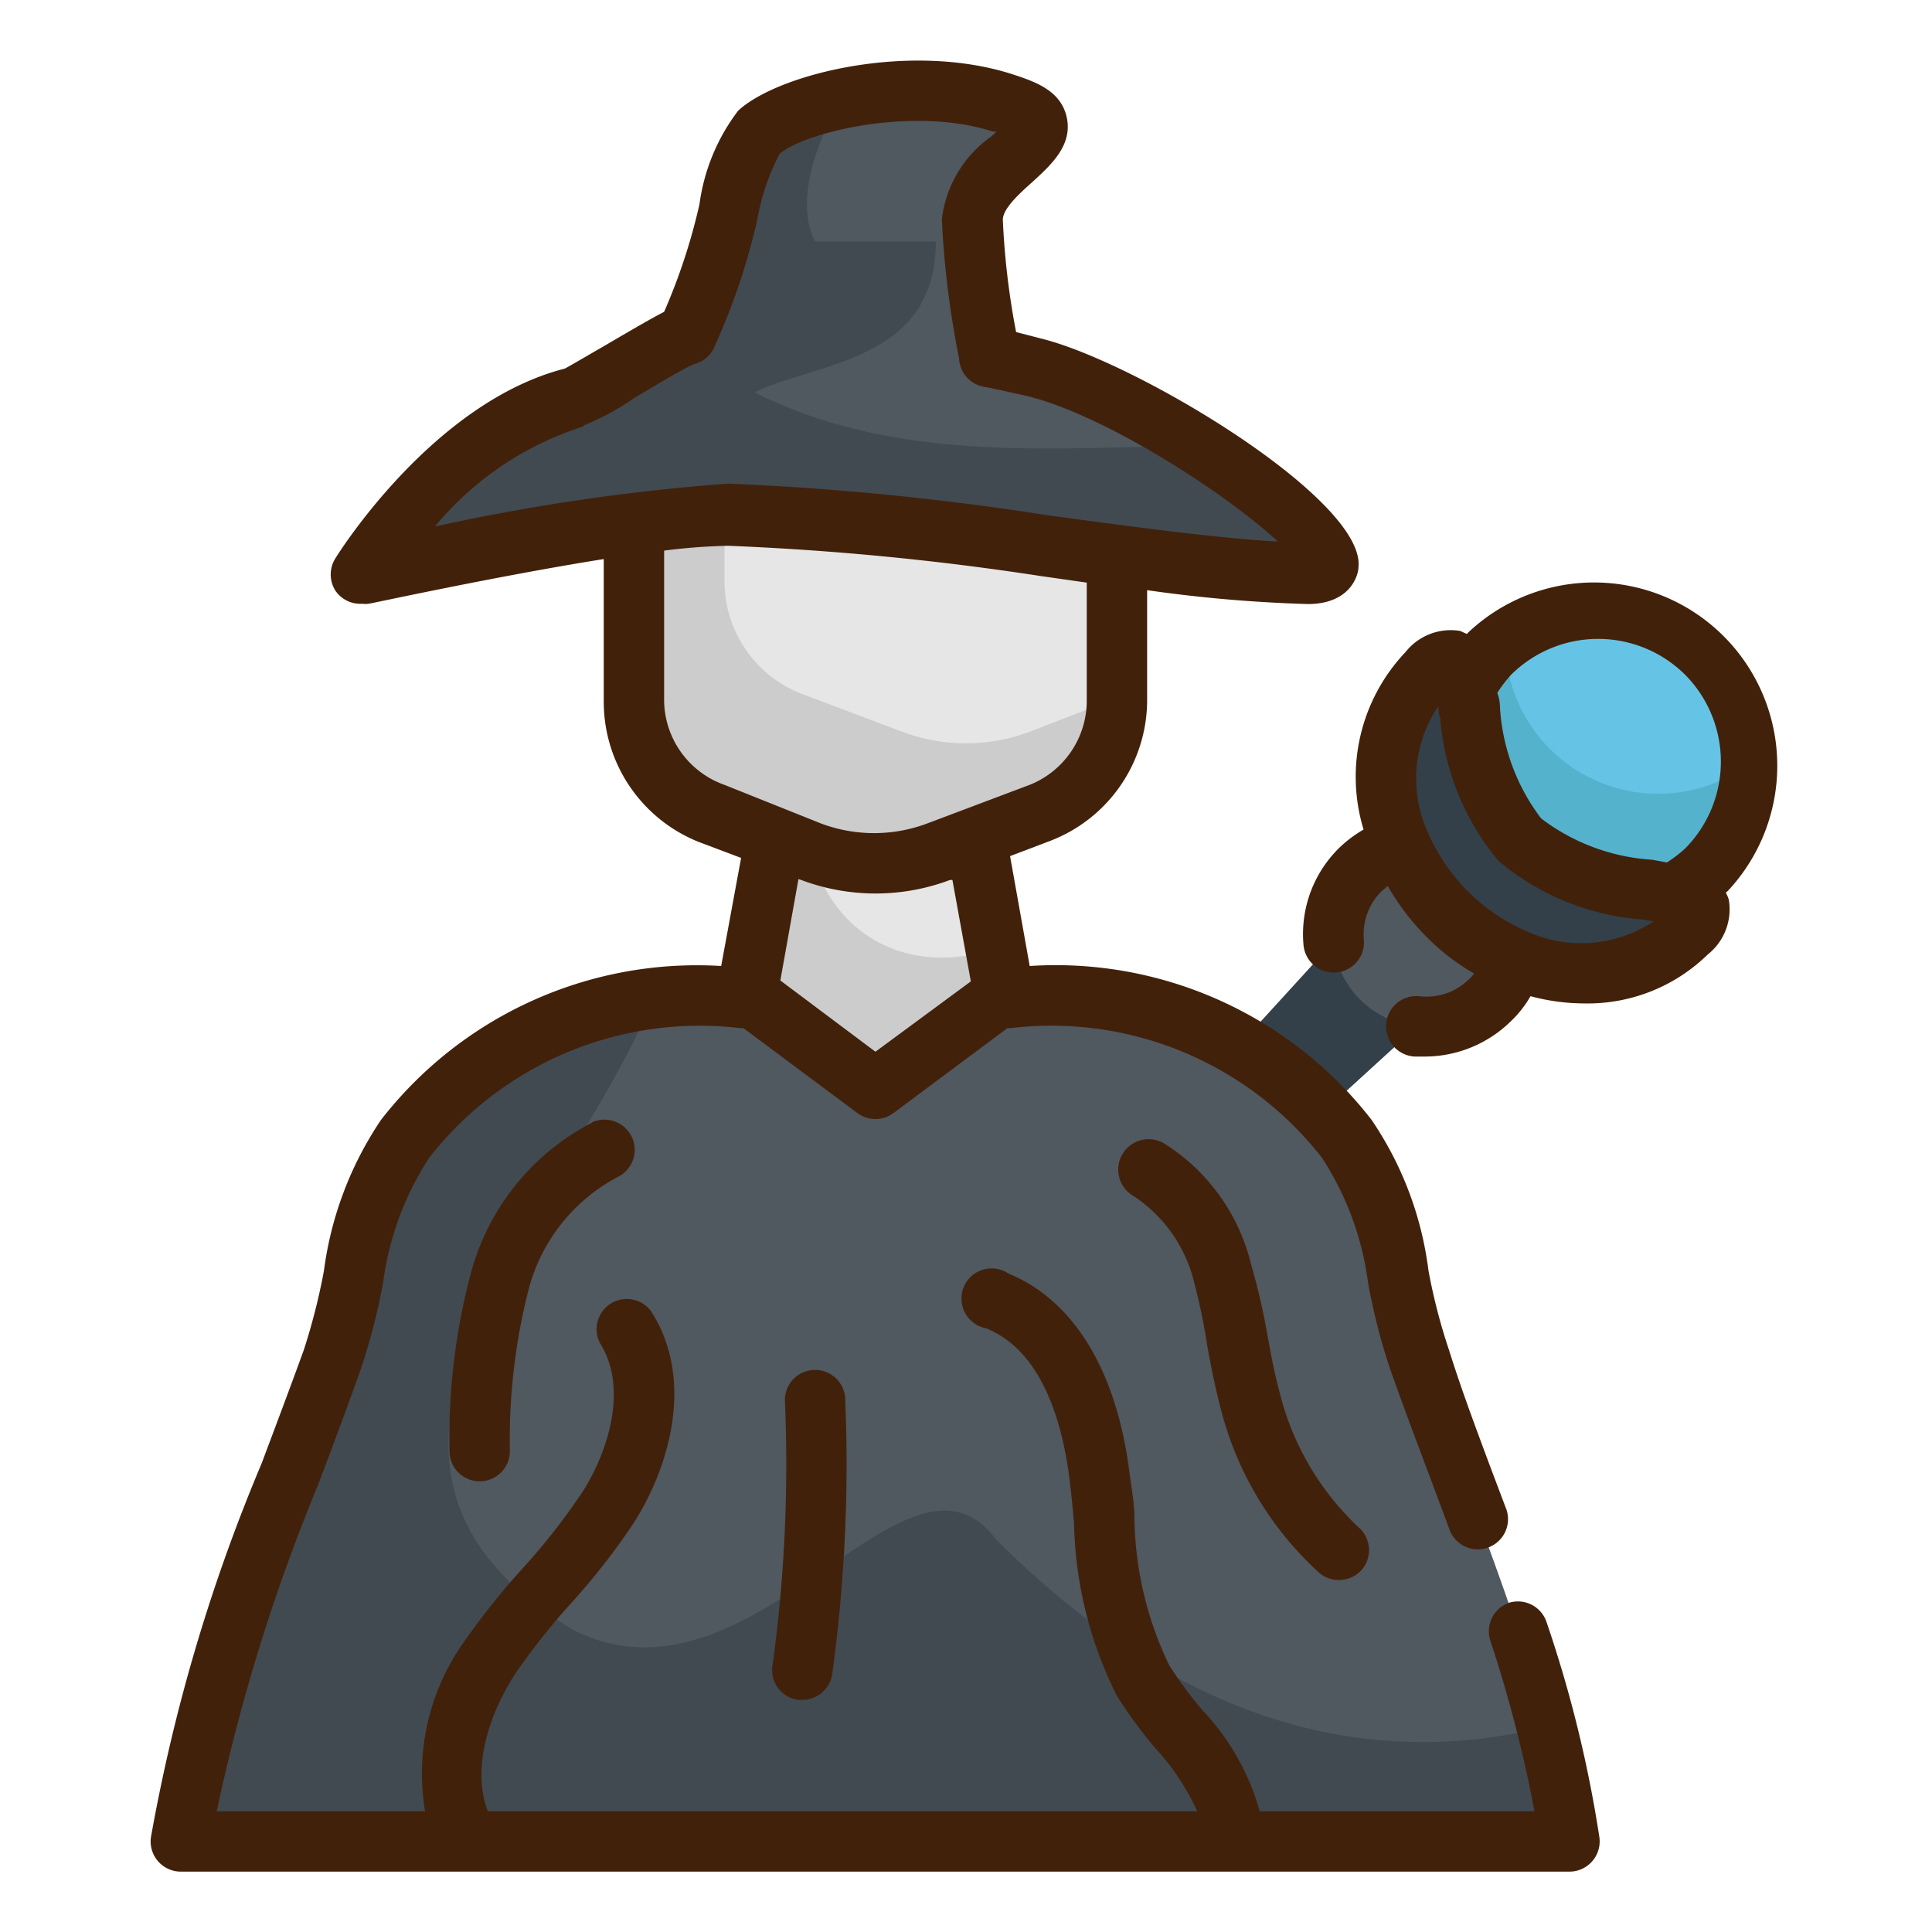 <svg id="outline" height="512" viewBox="0 0 64 64" width="512" xmlns="http://www.w3.org/2000/svg"><path d="m31.43 48.16-1.43-1.44 15.05-16.48 2.87 2.87z" fill="#334049"/><circle cx="47.2" cy="30.96" fill="#505860" r="3.04"/><circle cx="52.93" cy="25.22" fill="#65c4e5" r="5.07"/><path d="m58 25.26a5.07 5.07 0 1 1 -8.65-3.62 4.23 4.23 0 0 1 .51-.44 5.07 5.07 0 0 0 8.14 4.06z" fill="#54b2cc"/><path d="m55.86 30.9c-2 2-5.57 1.71-7.94-.66s-2.67-5.93-.66-7.94.71 3.14 3.08 5.51 7.53 1.08 5.52 3.09z" fill="#334049"/><path d="m34 37h-10l2-11h6z" fill="#e6e6e6"/><path d="m26.82 26h-.82l-2 11h10l-1-5.58c-4 1.3-6.79-1.81-6.18-5.42z" fill="#ccc"/><path d="m29 17h8v6.23a4 4 0 0 1 -2.6 3.77l-3.29 1.24a6 6 0 0 1 -4.22 0l-3.29-1.24a4 4 0 0 1 -2.6-3.77v-6.23z" fill="#e6e6e6"/><path d="m37 23.12v.11a4 4 0 0 1 -2.6 3.77l-3.29 1.24a6 6 0 0 1 -4.22 0l-3.29-1.24a4 4 0 0 1 -2.6-3.77v-6.23h3v2.23a4 4 0 0 0 2.6 3.77l3.29 1.24a6 6 0 0 0 4.22 0z" fill="#ccc"/><path d="m32.79 11.86a33.21 33.21 0 0 1 -.57-4.56c0-1.95 4-2.92 1-3.9s-7.08 0-8.09 1-1 4-2.39 6.7c-.24 0-3.48 2-3.67 2.07-4.07.96-7.07 5.83-7.07 5.83s8.93-1.95 12.13-1.95c5.05 0 15 1.95 19.2 1.95 3 0-5-5.85-9.09-6.82-.46-.11-.94-.22-1.45-.32z" fill="#505860"/><path d="m25 13c2-1 6-1 6-5h-4c-.66-1.33 0-3.1.81-4.72a6 6 0 0 0 -2.67 1.1c-.89.86-1 4-2.39 6.7-.24 0-3.48 2-3.67 2.07-4.08.98-7.08 5.85-7.08 5.85s8.93-1.95 12.13-1.95c5.05 0 15 1.95 19.2 1.95 1.9 0-.55-2.29-3.65-4.24-4.85.07-9.99.59-14.68-1.76z" fill="#414a51"/><path d="m29 61h23c-.83-5.68-3.08-10.54-5-16-.91-2.55-.78-5.15-2.42-7.31a12.5 12.5 0 0 0 -11.58-4.6l-4 3-4-3a12.5 12.5 0 0 0 -11.58 4.65c-1.64 2.16-1.51 4.76-2.42 7.31-1.92 5.41-4.17 10.27-5 15.95z" fill="#505860"/><path d="m33 51c-3-4-8 6-14 3-9.48-5.69-.1-14.07 2.61-20.88a12 12 0 0 0 -8.19 4.62c-1.64 2.16-1.51 4.76-2.42 7.31-1.92 5.41-4.17 10.27-5 15.95h46a36 36 0 0 0 -.78-3.8c-5.78 1.42-12 .02-18.22-6.2z" fill="#414a51"/><g fill="#42210b"><path d="m57.17 29.57s0 0 .06-.05a6.07 6.07 0 0 0 -8.58-8.58l-.06.06-.22-.1a1.91 1.91 0 0 0 -1.81.7 6 6 0 0 0 -1.39 5.88 4.11 4.11 0 0 0 -.82.62 4 4 0 0 0 -1.17 3.2 1 1 0 1 0 2-.17 2 2 0 0 1 .59-1.61l.2-.17a8.08 8.08 0 0 0 1.25 1.65 7.48 7.48 0 0 0 1.61 1.25 1.12 1.12 0 0 1 -.18.2 2 2 0 0 1 -1.65.55 1 1 0 0 0 -1.08.91 1 1 0 0 0 .95 1.09h.33a4.08 4.08 0 0 0 2.86-1.18 3.62 3.62 0 0 0 .64-.82 6.93 6.93 0 0 0 1.78.24 5.69 5.69 0 0 0 4.09-1.62 1.91 1.91 0 0 0 .7-1.81 1.15 1.15 0 0 0 -.1-.24zm-1.35-7.22a4.09 4.09 0 0 1 0 5.76 4.54 4.54 0 0 1 -.6.46l-.49-.09a6.76 6.76 0 0 1 -3.68-1.37 6.76 6.76 0 0 1 -1.36-3.65q0-.27-.09-.51a4.54 4.54 0 0 1 .46-.6 4.09 4.09 0 0 1 5.76 0zm-5.29 8.48a6.28 6.28 0 0 1 -3.2-3.19 4.28 4.28 0 0 1 .32-4.25c0 .12 0 .26.06.4a8.39 8.39 0 0 0 1.93 4.73 8.36 8.36 0 0 0 4.76 1.94l.38.06a4.34 4.34 0 0 1 -4.25.31z"/><path d="m50 53.09a1 1 0 0 0 -.63 1.26 43.62 43.62 0 0 1 1.46 5.65h-9.1a8 8 0 0 0 -1.9-3.35 13.5 13.5 0 0 1 -1.1-1.49 11.56 11.56 0 0 1 -1.15-4.86c0-.52-.1-1-.17-1.56-.43-3.35-1.85-5.67-4-6.55a1 1 0 1 0 -.75 1.81c2 .8 2.57 3.45 2.77 5 .06.49.11 1 .15 1.49a13.3 13.3 0 0 0 1.42 5.69 15.71 15.71 0 0 0 1.27 1.73 7.92 7.92 0 0 1 1.39 2.09h-23.5c-.56-1.47.08-3.29.92-4.57a22.13 22.13 0 0 1 1.81-2.29 22.77 22.77 0 0 0 2.11-2.7c1.21-1.91 2-4.77.57-7a1 1 0 0 0 -1.69 1.06c.93 1.48.27 3.57-.57 4.9a21.4 21.4 0 0 1 -1.92 2.47 24.44 24.44 0 0 0 -2 2.49 7.53 7.53 0 0 0 -1.31 5.64h-6.9a61.79 61.79 0 0 1 3.36-10.82c.47-1.24.94-2.5 1.4-3.79a20.9 20.9 0 0 0 .75-2.89 9.94 9.94 0 0 1 1.53-4.15 11.37 11.37 0 0 1 10.32-4.29h.09l3.77 2.81a1 1 0 0 0 1.2 0l3.77-2.81h.09a11.37 11.37 0 0 1 10.33 4.29 9.94 9.94 0 0 1 1.53 4.15 20.34 20.34 0 0 0 .74 2.88c.46 1.3.94 2.57 1.41 3.82l.53 1.42a1 1 0 1 0 1.87-.7l-.54-1.43c-.46-1.24-.93-2.49-1.33-3.77a19.19 19.19 0 0 1 -.68-2.63 11.38 11.38 0 0 0 -1.89-5 13.25 13.25 0 0 0 -11.32-5.09l-.65-3.64 1.29-.49a5 5 0 0 0 3.25-4.63v-3.69a46.83 46.83 0 0 0 5.34.46c1.44-.01 1.66-1.01 1.66-1.21.26-2.24-7.39-6.83-10.53-7.59l-.81-.21a25.38 25.38 0 0 1 -.44-3.72c0-.37.55-.87 1-1.27.61-.56 1.31-1.2 1.12-2.11s-1.07-1.2-1.8-1.44c-3.42-1.1-7.8 0-9.09 1.21a6.56 6.56 0 0 0 -1.28 3.1 19.84 19.84 0 0 1 -1.17 3.56c-.35.18-.93.51-2 1.14-.49.28-1.08.63-1.29.74-4.34 1.11-7.46 6.06-7.59 6.27a1 1 0 0 0 0 1.1 1 1 0 0 0 .88.42.76.76 0 0 0 .21 0c.06 0 4.21-.91 7.79-1.48v4.74a5 5 0 0 0 3.25 4.67l1.3.49-.66 3.58a13.25 13.25 0 0 0 -11.27 5.1 11.63 11.63 0 0 0 -1.89 5 20.7 20.7 0 0 1 -.67 2.63c-.46 1.27-.93 2.51-1.39 3.74a58 58 0 0 0 -3.67 12.39 1 1 0 0 0 .23.79 1 1 0 0 0 .77.35h46a1 1 0 0 0 .75-.35 1 1 0 0 0 .23-.8 41.32 41.32 0 0 0 -1.75-7.12 1 1 0 0 0 -1.23-.64zm-30.66-39a8.19 8.19 0 0 0 1.66-.9c.63-.37 1.66-1 2-1.13a1 1 0 0 0 .7-.65 21.5 21.5 0 0 0 1.39-4.15 7.39 7.39 0 0 1 .73-2.15c.7-.68 4.35-1.63 7.08-.75h.11l-.17.16a3.9 3.9 0 0 0 -1.64 2.75 30.71 30.71 0 0 0 .57 4.6 1 1 0 0 0 .87.95c.47.09.92.2 1.35.29 2.65.64 6.72 3.31 8.34 4.83-2-.11-4.72-.48-7.62-.87a93.22 93.22 0 0 0 -10.6-1.05 69.09 69.09 0 0 0 -9.7 1.42 10.46 10.46 0 0 1 4.91-3.31zm2.66 9.15v-5a19.3 19.3 0 0 1 2.13-.16 92.48 92.48 0 0 1 10.33 1l1.54.22v3.94a3 3 0 0 1 -2 2.8l-3.29 1.24a5 5 0 0 1 -3.51 0l-3.2-1.28a3 3 0 0 1 -2-2.76zm4.54 5.91a7 7 0 0 0 4.93 0h.08l.61 3.36-3.16 2.33-3.15-2.36.6-3.36z"/><path d="m26.43 56.31h.14a1 1 0 0 0 1-.87 51 51 0 0 0 .43-9.06 1 1 0 0 0 -1-1 1 1 0 0 0 -1 1 48.91 48.91 0 0 1 -.4 8.72 1 1 0 0 0 .83 1.21z"/><path d="m42.38 46.09c-.16-.59-.27-1.19-.39-1.83a21.58 21.58 0 0 0 -.55-2.39 6.54 6.54 0 0 0 -2.89-4 1 1 0 0 0 -1 1.75 4.76 4.76 0 0 1 2 2.83 20.44 20.44 0 0 1 .45 2.18c.12.65.25 1.31.43 2a11 11 0 0 0 3.27 5.47 1 1 0 0 0 .66.24 1 1 0 0 0 .75-.34 1 1 0 0 0 -.11-1.41 9.14 9.14 0 0 1 -2.62-4.5z"/><path d="m19.61 37.19a7.92 7.92 0 0 0 -4 4.94 21.24 21.24 0 0 0 -.72 5.94 1 1 0 0 0 1 1 1 1 0 0 0 1-1 20.1 20.1 0 0 1 .63-5.39 5.91 5.91 0 0 1 2.92-3.68 1 1 0 1 0 -.83-1.82z"/></g></svg>
